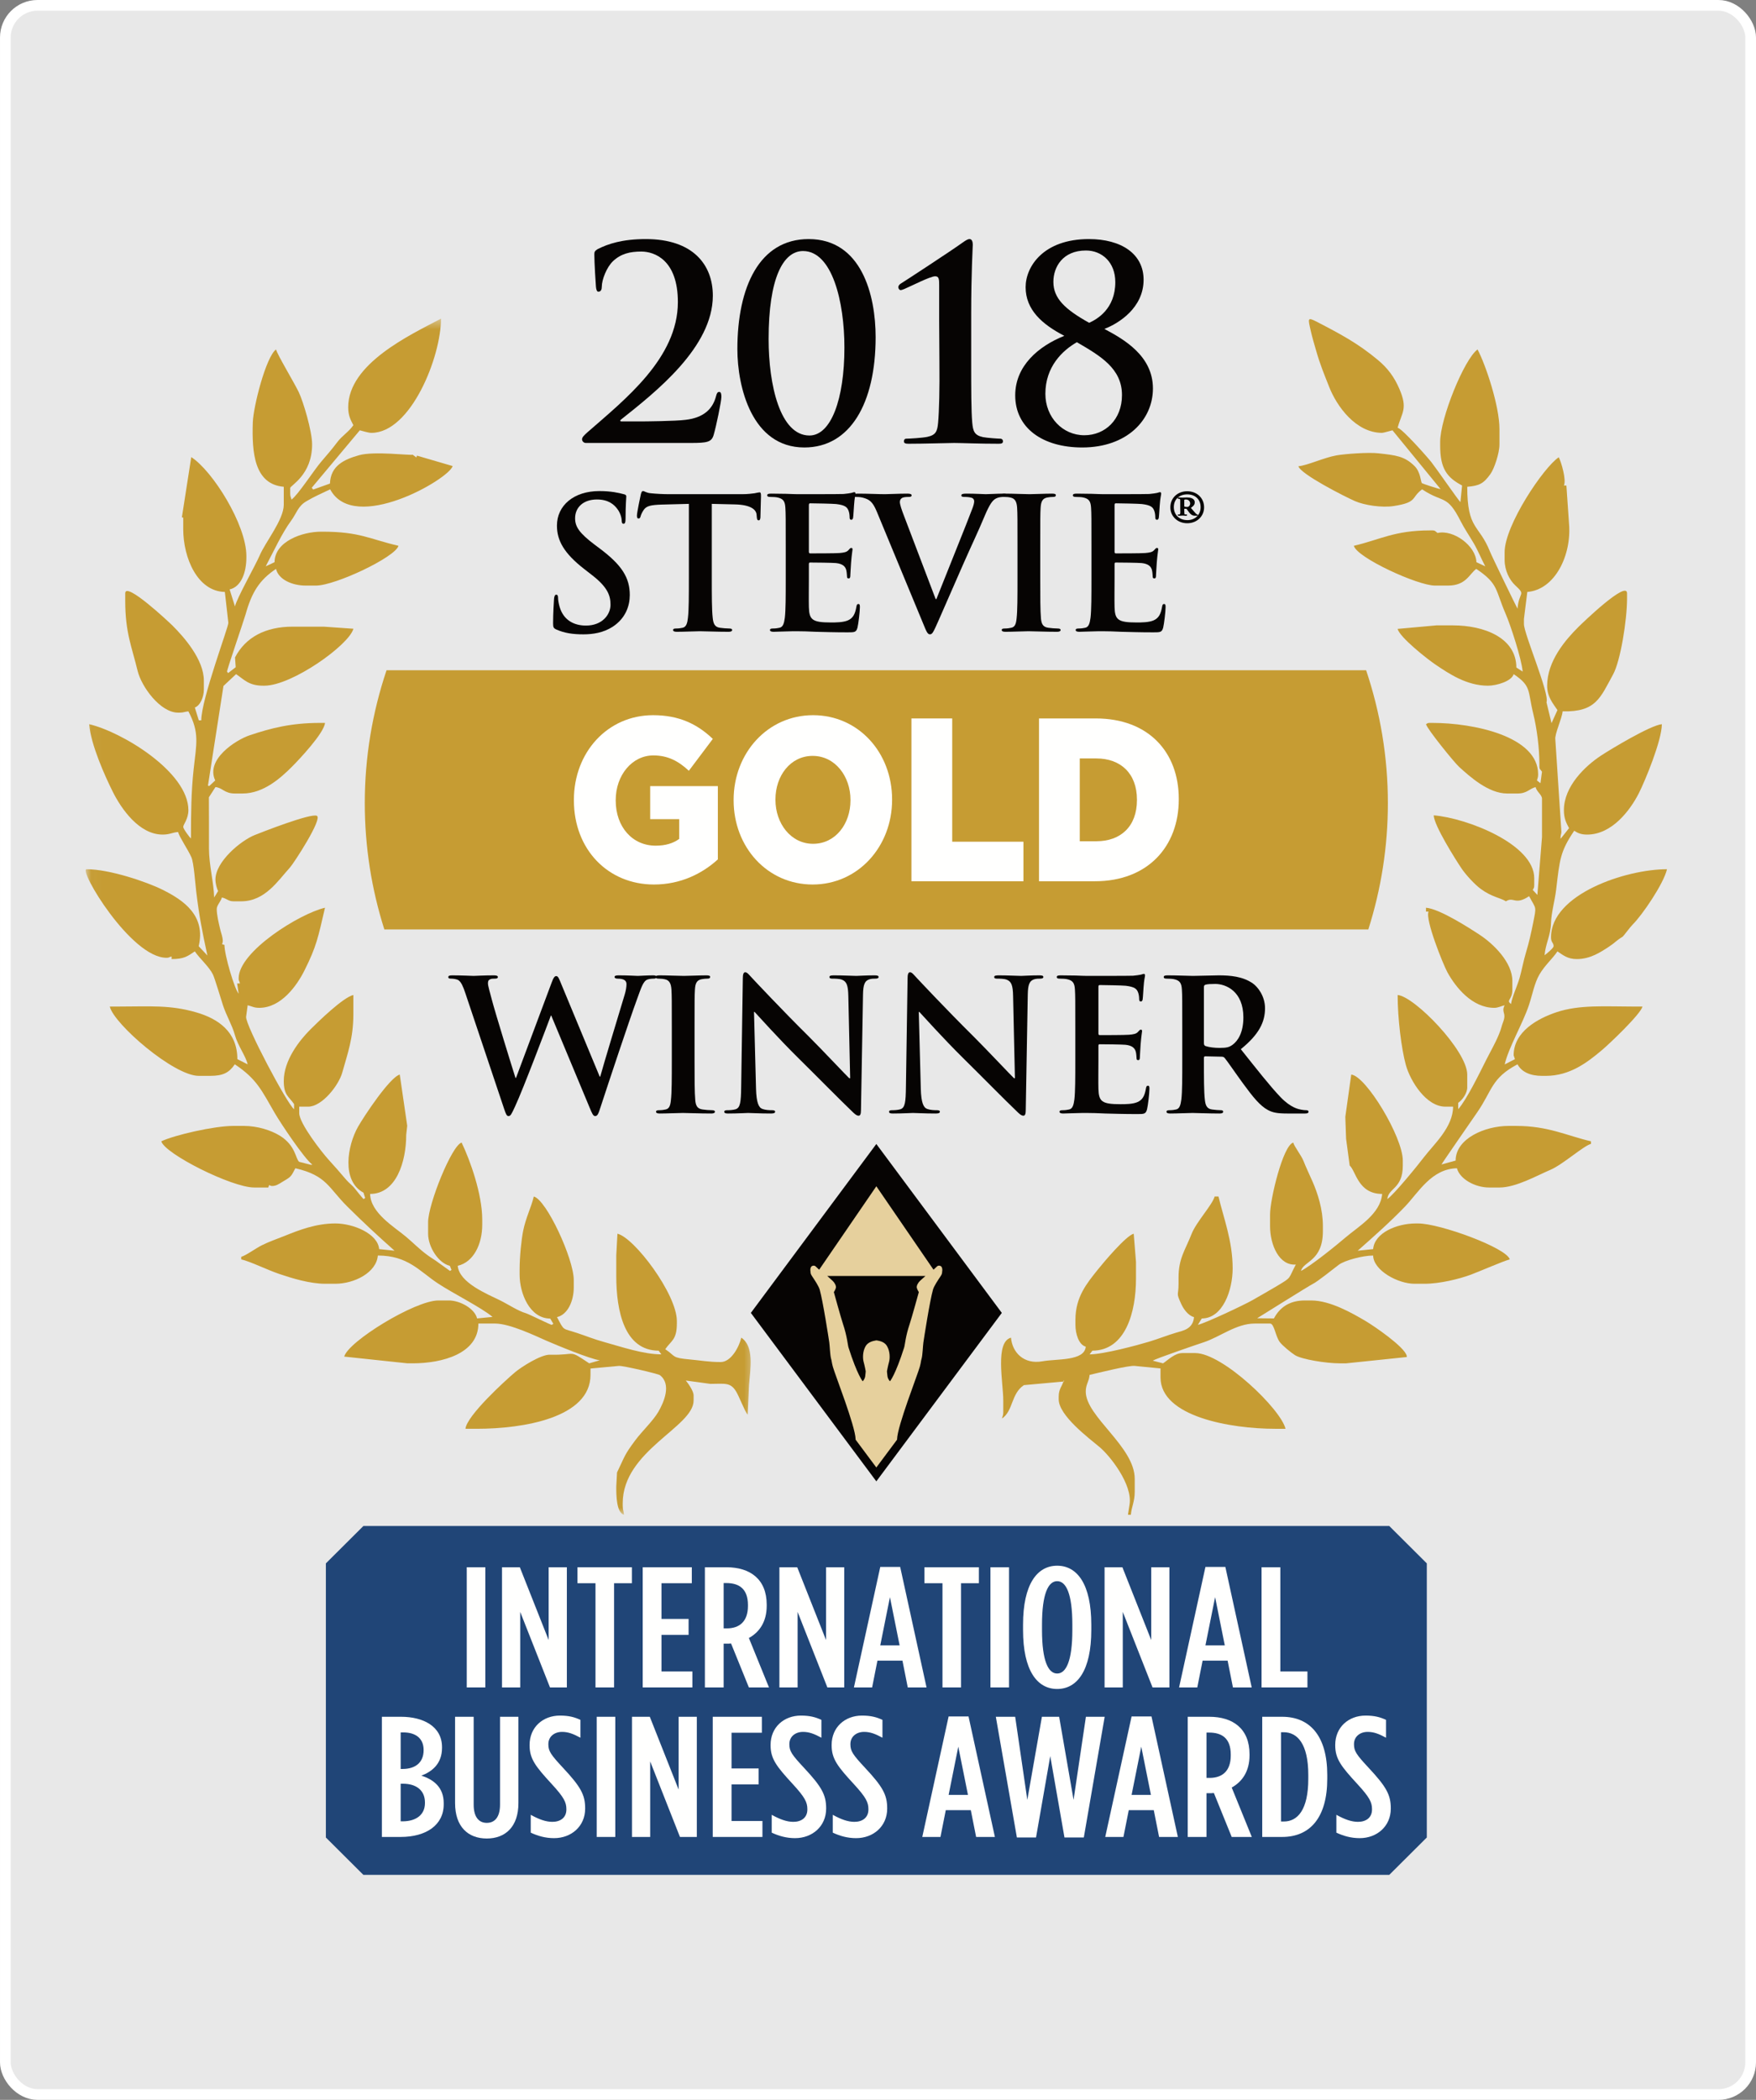 <?xml version="1.0" encoding="UTF-8"?>
<svg width="164px" height="196px" viewBox="0 0 164 196" version="1.1" xmlns="http://www.w3.org/2000/svg" xmlns:xlink="http://www.w3.org/1999/xlink">
    <rect x="0" y="0" width="164" height="196" fill="#808080" stroke="none"/>
    <!-- Generator: Sketch 51.2 (57519) - http://www.bohemiancoding.com/sketch -->
    <title>stevie_gold_2018</title>
    <desc>Created with Sketch.</desc>
    <defs>
        <polygon id="path-1" points="0.031 0.506 62.565 0.506 62.565 112.152 0.031 112.152"></polygon>
    </defs>
    <g id="Page-1" stroke="none" stroke-width="1" fill="none" fill-rule="evenodd">
        <g id="stevie_gold_2018" transform="translate(1, 1)">
            <rect id="Rectangle" stroke="#FFFFFF" fill-opacity="0.82" fill="#FFFFFF" x="-0.5" y="-0.5" width="163" height="195" rx="3"></rect>
            <g id="Group" transform="translate(7, 21)">
                <g id="Group-4" transform="translate(0, 7.236)">
                    <mask id="mask-2" fill="white">
                        <use xlink:href="#path-1"></use>
                    </mask>
                    <g id="Clip-2"></g>
                    <polyline id="Fill-1" fill="#1A1919" mask="url(#mask-2)" points="61.964 100.174 62.565 101.013 61.964 100.174"></polyline>
                    <path d="M61.954,100.053 C62.089,98.452 62.435,96.422 61.232,95.62 C61.028,96.493 60.278,97.897 59.306,97.897 C58.194,97.897 57.433,97.746 56.421,97.654 C54.681,97.497 55.152,97.379 54.131,96.699 C54.668,95.903 55.214,95.846 55.214,94.303 L55.214,94.063 C55.214,91.558 51.238,86.28 49.665,85.918 L49.556,87.954 L49.556,89.871 C49.556,93.191 50.338,96.821 53.511,96.835 L53.769,97.179 C52.095,97.179 50.04,96.477 48.425,96.029 C47.421,95.75 46.836,95.497 45.902,95.186 C44.481,94.712 44.733,95.047 44.02,93.703 C45.031,93.47 45.585,92.182 45.585,90.95 L45.585,90.232 C45.585,88.273 43.043,82.76 41.853,82.445 C41.614,83.465 41.11,84.405 40.86,85.649 C40.694,86.486 40.529,88.036 40.529,89.271 L40.529,89.752 C40.529,91.448 41.449,93.825 43.387,93.839 L43.679,94.325 L43.538,94.423 C43.492,94.469 41.407,93.426 41.131,93.345 C40.362,93.122 39.463,92.512 38.724,92.148 C37.496,91.543 34.884,90.495 34.75,88.913 C36.243,88.567 37.038,86.874 37.038,85.079 L37.038,84.6 C37.038,82.22 35.905,79.057 35.113,77.413 C34.2,77.655 31.983,83.159 31.983,84.841 L31.983,85.918 C31.983,87.164 32.952,88.662 34.012,88.916 L34.169,89.293 L34.029,89.393 C34.027,89.394 33.086,88.723 32.979,88.642 C32.593,88.344 32.299,88.197 31.909,87.907 C31.114,87.321 30.61,86.777 29.905,86.188 C28.81,85.274 26.606,83.975 26.566,82.205 C29.007,82.205 29.937,79.198 29.937,76.694 L30.032,75.843 L29.335,71.064 C28.409,71.311 26.011,74.928 25.44,75.932 C24.441,77.688 23.873,80.983 25.948,82.087 L26.105,82.584 L25.964,82.683 C25.942,82.706 25.283,81.892 25.194,81.773 C24.91,81.392 24.602,81.203 24.31,80.856 C23.725,80.161 23.286,79.667 22.682,79.002 C22.074,78.332 19.946,75.631 19.946,74.658 L19.946,74.058 L20.789,74.058 C22.066,74.058 23.628,72.087 23.967,70.873 C24.453,69.123 25.002,67.678 25.002,65.433 L25.002,63.636 C24.04,63.861 21.734,66.111 20.999,66.842 C19.977,67.859 18.502,69.719 18.502,71.663 C18.502,73.008 18.985,73.107 19.464,73.819 L19.464,74.298 C18.834,73.84 14.898,66.427 14.984,65.669 L15.131,64.595 C15.562,64.696 15.697,64.835 16.214,64.835 C18.249,64.835 19.72,62.772 20.428,61.36 C21.578,59.067 21.703,58.269 22.353,55.491 C19.99,56.039 14.288,59.578 14.288,62.08 C14.288,62.354 14.329,62.219 14.409,62.559 L14.147,62.563 L14.288,63.517 C13.904,63.076 12.964,59.929 12.964,58.967 C12.506,58.814 12.914,59.011 12.779,58.319 C12.707,57.949 12.642,57.839 12.554,57.458 C12.427,56.916 12.242,56.165 12.242,55.611 C12.242,55.262 12.619,54.921 12.723,54.534 C13.208,54.645 13.325,54.892 13.807,54.892 L14.529,54.892 C16.755,54.892 17.965,52.959 19.072,51.747 C19.443,51.34 22.148,47.185 21.594,46.912 C21.042,46.64 16.42,48.452 15.781,48.71 C14.467,49.24 12.122,51.198 12.122,52.856 C12.122,53.227 12.245,53.689 12.369,53.938 L12.001,54.534 C11.971,53.179 11.518,51.494 11.517,49.982 C11.516,48.326 11.52,46.79 11.51,45.181 L12.122,44.231 C12.779,44.284 12.953,44.83 13.928,44.83 L14.65,44.83 C16.623,44.83 18.225,43.367 19.254,42.343 C19.925,41.676 22.275,39.182 22.353,38.24 L21.872,38.24 C19.227,38.24 17.33,38.719 15.326,39.392 C13.98,39.845 11.178,41.674 12.101,43.61 L11.541,44.133 L11.422,44.095 L12.87,34.792 L14.048,33.688 C14.802,34.191 15.225,34.766 16.575,34.766 L16.696,34.766 C19.274,34.766 24.609,30.957 25.005,29.451 L22.233,29.256 L19.344,29.256 C16.8,29.256 14.934,30.238 13.95,32.128 L14.014,33.041 L13.305,33.589 L13.205,33.45 C13.153,33.397 14.786,28.645 14.937,28.106 C15.511,26.059 16.217,24.907 17.779,23.865 C18.015,24.872 19.309,25.422 20.548,25.422 L21.511,25.422 C23.31,25.422 28.932,22.763 29.215,21.708 C26.502,21.08 25.613,20.391 22.113,20.391 L21.992,20.391 C20.241,20.391 17.659,21.288 17.642,23.239 L16.816,23.626 C17.496,22.349 18.342,20.509 19.176,19.385 C19.698,18.682 19.819,18.024 20.595,17.563 C21.366,17.104 22.037,16.819 22.835,16.438 C25.062,20.629 33.948,15.481 34.274,14.266 L30.944,13.293 L30.885,13.461 L30.538,13.204 C30.34,13.296 26.945,12.851 25.528,13.255 C24.158,13.644 22.874,14.222 22.816,15.9 L21.25,16.459 L21.115,16.29 L25.603,10.929 C25.895,10.996 26.386,11.167 26.687,11.167 C30.361,11.167 33.187,4.093 33.187,0.506 C30.306,2.024 24.52,4.715 24.52,8.772 C24.52,9.54 24.737,9.952 25.002,10.449 C24.582,11.073 23.954,11.423 23.485,12.053 C23.059,12.625 22.491,13.289 22.021,13.832 C21.32,14.644 19.854,16.936 19.224,17.397 C19.161,17.128 19.103,17.121 19.103,16.798 L19.103,16.319 C19.103,16.079 21.149,15.112 21.149,12.246 C21.149,11.013 20.331,8.267 19.906,7.374 C19.478,6.477 17.921,3.909 17.779,3.382 C16.846,4.062 15.657,8.702 15.609,10.206 C15.521,12.978 15.734,15.969 18.502,16.199 L18.502,17.876 C18.502,19.271 16.789,21.354 16.26,22.594 C15.852,23.551 14.108,26.61 13.945,27.37 L13.446,25.782 C14.553,25.525 15.011,24.155 15.011,22.788 L15.011,22.667 C15.011,19.738 11.859,14.712 9.862,13.43 L8.986,19.055 L9.113,19.075 L9.113,20.152 C9.113,22.833 10.439,25.966 13,26.016 L13.326,28.897 C13.37,29.214 10.797,36.032 10.797,38 L10.566,37.998 L10.196,36.804 C10.707,36.618 11.039,35.812 11.039,35.126 L11.039,34.288 C11.039,32.322 9.174,30.216 8.12,29.166 C7.76,28.808 3.696,24.999 3.696,26.142 L3.696,26.861 C3.696,29.808 4.308,31.128 4.852,33.378 C5.212,34.867 6.973,37.282 8.631,37.282 L8.752,37.282 C9.167,37.282 9.218,37.195 9.594,37.162 C10.657,39.161 10.342,40.198 10.085,42.562 C9.858,44.647 9.834,46.723 9.834,49.023 C9.69,48.916 9.113,48.126 9.113,47.945 C9.113,47.725 9.594,47.205 9.594,46.386 C9.594,42.811 3.367,39.065 0.325,38.36 C0.486,40.277 1.789,43.178 2.534,44.669 C3.325,46.251 4.988,48.663 7.187,48.663 C7.877,48.663 8.048,48.473 8.631,48.424 C8.763,48.916 9.55,50.051 9.874,50.778 C10.103,51.294 10.234,53.21 10.32,53.93 C10.585,56.173 10.886,57.726 11.371,59.951 L10.557,59.085 C11.228,56.222 9.166,54.802 7.186,53.815 C5.696,53.071 2.228,51.897 0.085,51.897 C-0.709,51.897 4.216,60.163 7.549,60.163 C7.823,60.163 7.688,60.122 8.029,60.043 L8.029,60.283 C9.206,60.283 9.514,60.018 10.196,59.565 C10.645,60.231 11.523,60.986 11.884,61.717 C12.057,62.067 12.67,64.13 12.829,64.611 C13.144,65.563 13.685,66.465 13.93,67.348 C14.222,68.405 14.943,69.301 15.129,70.11 L14.168,69.625 C14.168,67.062 12.36,65.853 10.363,65.268 C7.881,64.542 6.023,64.715 3.094,64.715 L2.252,64.715 C2.633,66.345 8.233,71.184 10.557,71.184 L11.64,71.184 C12.846,71.184 13.407,70.879 13.928,70.105 C15.996,71.484 16.425,72.53 17.661,74.656 C18.214,75.611 20.42,78.916 21.17,79.47 L21.049,79.491 L19.946,79.21 C19.6,78.959 19.635,77.712 18.167,76.788 C17.352,76.277 16.068,75.856 14.77,75.856 L13.807,75.856 C11.986,75.856 8.281,76.715 7.066,77.293 C7.378,78.456 13.654,81.605 15.733,81.605 L17.057,81.605 C17.224,81.103 17.007,81.605 17.707,81.423 C17.968,81.355 18.282,81.13 18.498,81.003 C19.225,80.578 19.192,80.547 19.585,79.808 C22.52,80.488 22.675,81.631 24.429,83.373 C25.93,84.862 27.27,86.106 28.849,87.505 L27.409,87.356 C27.288,85.915 25,84.96 23.316,84.96 C21.513,84.96 19.932,85.577 18.585,86.121 C17.761,86.454 17.2,86.626 16.455,86.997 C15.909,87.267 14.96,87.96 14.529,88.074 L14.529,88.314 C15.399,88.515 16.935,89.286 18.093,89.678 C19.227,90.063 20.938,90.59 22.353,90.59 L23.316,90.59 C25.089,90.59 27.155,89.551 27.288,87.954 C30.092,87.954 31.178,89.417 32.874,90.541 C34.243,91.451 36.982,92.822 38.001,93.684 L36.557,93.825 C36.346,92.925 34.988,92.148 33.909,92.148 L32.946,92.148 C30.75,92.148 24.511,95.983 24.147,97.389 L30.057,98.017 L30.538,98.017 C33.306,98.017 36.678,97.112 36.678,94.303 L38.242,94.303 C39.633,94.303 42.094,95.495 43.012,95.897 C43.85,96.263 47.163,97.639 48.016,97.732 L47.029,98.017 C44.995,96.662 45.934,97.278 43.355,97.212 C42.513,97.19 40.695,98.356 40.134,98.824 C39.173,99.626 35.573,102.929 35.473,104.126 L36.557,104.126 C40.873,104.126 47.149,103.09 47.149,99.096 L47.15,98.502 L49.798,98.257 C50.154,98.217 53.465,98.995 53.627,99.118 C54.74,99.968 54.002,101.647 53.491,102.531 C53,103.38 51.984,104.329 51.342,105.185 C50.285,106.597 50.377,106.657 49.627,108.203 L49.556,109.518 L49.556,109.637 C49.556,110.35 49.578,111.966 50.279,112.152 C50.248,111.778 50.158,111.726 50.158,111.314 L50.158,111.074 C50.158,106.16 56.779,103.966 56.779,101.491 L56.779,101.013 C56.779,100.589 56.256,99.87 56.049,99.621 L58.344,99.934 C59.68,99.934 60.217,99.76 60.752,100.651 C61.049,101.143 61.546,102.479 61.827,102.808 L61.954,100.053" id="Fill-3" fill="#C69C33" mask="url(#mask-2)"></path>
                </g>
                <path d="M125.683,21.138 C125.274,20.622 122.992,18.048 122.532,17.925 C122.918,16.481 123.508,16.182 122.691,14.292 C122.198,13.151 121.58,12.347 120.695,11.607 C118.866,10.078 117.222,9.193 115.003,8.046 C114.089,7.573 114.149,7.702 114.415,8.872 C114.565,9.537 114.721,10.035 114.901,10.666 C115.295,12.06 115.668,12.919 116.134,14.108 C116.846,15.925 118.629,18.403 121.085,18.403 C121.205,18.403 121.869,18.206 122.05,18.165 L126.537,23.646 C126.4,23.666 124.829,23.134 124.796,23.098 C124.686,22.98 124.682,22.068 124.112,21.504 C123.176,20.573 122.371,20.496 120.736,20.311 C119.787,20.203 117.624,20.366 116.827,20.504 C115.649,20.711 114.087,21.451 113.264,21.519 C113.46,22.254 117.574,24.345 118.541,24.771 C119.426,25.159 121.054,25.406 122.171,25.233 C124.437,24.881 123.747,24.455 124.818,23.675 C126.831,25.017 127.122,24.089 128.428,26.671 C128.764,27.334 129.243,28.032 129.634,28.704 C130.066,29.443 130.319,30.115 130.716,30.862 L129.889,30.474 C129.838,28.933 127.729,27.408 126.262,27.748 C126.047,27.603 126.051,27.508 125.782,27.508 L125.541,27.508 C122.218,27.508 120.864,28.383 118.439,28.945 C118.738,30.057 124.405,32.659 126.022,32.659 L127.226,32.659 C128.926,32.659 129.219,31.581 129.874,31.101 C131.971,32.5 131.637,33.043 132.625,35.313 C133.066,36.323 134.107,39.495 134.207,40.686 L133.619,40.306 C133.605,37.5 130.567,36.373 127.708,36.373 L126.143,36.373 L122.528,36.701 C122.736,37.5 125.302,39.518 126.072,40.037 C127.31,40.871 128.977,42.003 130.958,42.003 C131.809,42.003 133.194,41.565 133.365,40.924 C135.051,42.049 134.665,42.458 135.196,44.613 C135.548,46.04 135.771,47.882 135.771,49.31 L135.771,49.551 C135.771,49.819 135.869,49.813 136.013,50.029 L135.869,51.106 L135.545,50.85 C135.594,50.599 135.653,50.592 135.653,50.269 C135.653,46.721 129.619,45.476 125.782,45.476 L125.541,45.476 C125.309,45.476 125.326,45.515 125.179,45.597 C125.306,46.071 127.816,49.168 128.275,49.584 C129.272,50.486 131.011,52.066 132.763,52.066 L133.727,52.066 C134.623,52.066 134.819,51.624 135.411,51.467 C135.531,51.918 136.013,52.192 136.013,52.545 L136.013,56.138 L135.582,61.534 L135.15,61.065 C135.261,60.861 135.289,60.878 135.289,60.57 L135.289,59.972 C135.289,56.795 129.009,54.36 125.901,54.103 C125.923,55.044 127.969,58.277 128.5,59.063 C128.904,59.663 129.725,60.556 130.305,60.98 C131.341,61.739 132.158,61.807 132.643,62.128 C133.386,61.659 133.482,62.536 134.809,61.649 C135.481,62.913 135.51,62.515 135.18,64.175 C135.014,65 134.793,66.008 134.552,66.786 C134.292,67.633 134.117,68.595 133.925,69.265 C133.727,69.966 133.165,71.211 133.124,71.713 C132.616,71.341 133.245,71.347 133.245,70.395 L133.245,69.556 C133.245,67.829 131.5,66.119 130.213,65.267 C129.225,64.616 126.461,62.834 125.179,62.727 L125.179,63.087 L125.42,63.087 C125.075,63.803 126.784,68.03 127.183,68.759 C127.955,70.158 129.487,72.072 131.56,72.072 C131.91,72.072 132.184,71.911 132.522,71.832 C132.184,72.531 132.721,72.499 132.389,73.378 C132.193,73.89 132.241,73.937 131.994,74.539 C131.625,75.433 131.222,76.097 130.797,76.943 C130.161,78.204 128.99,80.617 128.188,81.534 L128.188,80.935 C128.547,80.697 129.032,80.061 129.032,79.5 L129.032,78.301 C129.032,76.072 124.106,71.004 122.532,70.873 C122.532,73.042 122.882,75.915 123.301,77.415 C123.721,78.92 125.2,81.295 126.986,81.295 L127.708,81.295 C127.708,83.217 125.911,84.804 124.987,86.014 C124.405,86.78 122.177,89.514 121.569,89.92 C121.656,88.883 123.013,88.969 123.013,86.805 L123.013,86.327 C123.013,84.116 119.558,78.412 118.198,78.301 L117.645,82.245 L117.717,84.29 L118.052,86.79 C118.636,87.302 118.831,89.441 121.085,89.441 C120.932,91.302 118.857,92.485 117.689,93.485 C116.757,94.281 114.503,96.103 113.505,96.63 C113.718,95.707 115.55,95.74 115.55,92.914 L115.55,92.437 C115.55,90.869 115.062,89.374 114.571,88.258 C114.302,87.649 113.987,86.99 113.729,86.342 C113.541,85.863 112.878,85.013 112.781,84.65 C111.824,84.904 110.615,89.941 110.615,91.359 L110.615,92.437 C110.615,94.233 111.485,96.158 113.023,96.031 C112.282,97.42 112.694,97.174 111.288,98.018 C110.435,98.529 109.774,98.894 108.928,99.38 C108.198,99.796 104.622,101.487 103.875,101.66 L104.239,101.065 C106.202,101.062 107.123,98.43 107.123,96.389 C107.123,93.827 106.269,91.68 105.8,89.682 L105.439,89.682 C105.23,90.458 103.722,92.062 103.288,93.171 C102.698,94.681 102.07,95.449 102.07,97.228 L102.07,97.826 C102.07,99.005 101.806,98.592 102.327,99.726 C102.537,100.183 102.962,100.794 103.513,100.94 C103.419,102.066 102.469,102.205 101.848,102.39 C101.004,102.64 100.213,102.961 99.316,103.233 C98.226,103.563 95.047,104.416 93.762,104.416 L94.022,104.071 C97.117,104.057 98.095,100.484 98.095,97.348 L98.095,95.791 L97.883,93.153 C97.159,93.34 95.041,95.862 94.508,96.531 C93.531,97.76 92.439,99.038 92.439,101.18 L92.439,101.66 C92.439,102.494 92.749,103.523 93.403,103.695 C93.289,105.059 90.717,104.816 89.358,105.062 C87.605,105.378 86.536,104.221 86.421,102.857 C84.909,103.259 85.699,107.052 85.699,108.728 L85.699,109.806 C85.699,110.129 85.641,110.136 85.578,110.406 C86.635,109.7 86.416,108.094 87.624,107.289 L91.371,106.947 L91.355,106.812 C91.215,107.413 90.875,107.598 90.875,108.367 L90.875,108.607 C90.875,110.125 93.685,112.227 94.696,113.071 C95.667,113.882 97.794,116.566 97.494,118.432 L97.344,119.384 L97.615,119.389 C97.679,118.63 97.977,118.176 97.977,117.232 L97.977,116.035 C97.977,113.016 93.403,110.237 93.403,107.889 C93.403,107.204 93.708,106.975 93.762,106.332 C94.443,106.174 97.418,105.428 97.977,105.493 L100.385,105.73 L100.385,106.572 C100.385,110.237 106.956,111.363 111.097,111.363 L112.06,111.363 C111.629,109.527 106.173,104.295 103.633,104.295 L102.43,104.295 C101.712,104.295 101.074,104.954 100.624,105.254 L99.664,105.006 C99.971,104.8 103.719,103.519 104.426,103.286 C105.935,102.789 107.463,101.54 109.172,101.54 L110.615,101.54 C111.015,101.54 111.105,102.702 111.526,103.269 C111.773,103.603 112.583,104.259 112.946,104.49 C113.553,104.875 115.822,105.254 117.115,105.254 L117.717,105.254 L123.389,104.664 L123.375,104.534 C123.151,103.703 120.362,101.789 119.527,101.297 C118.351,100.607 116.255,99.385 114.467,99.385 L113.865,99.385 C112.378,99.385 111.498,100.079 110.976,101.062 L109.41,101.045 C109.429,101.036 114.361,97.95 114.604,97.842 C114.975,97.683 116.576,96.402 117.025,96.061 C117.577,95.641 119.279,95.191 120.243,95.191 C120.275,96.591 122.568,97.826 124.097,97.826 L125.059,97.826 C126.478,97.826 128.313,97.371 129.377,96.974 C130.202,96.666 132.367,95.72 133.003,95.551 C132.714,94.473 126.466,92.197 124.458,92.197 L124.217,92.197 C122.484,92.197 120.374,93.054 120.243,94.592 L118.802,94.741 C120.305,93.411 121.834,92.062 123.227,90.612 C124.475,89.309 125.686,87.099 128.068,87.045 C128.34,88.058 129.764,88.842 131.078,88.842 L132.041,88.842 C133.587,88.842 135.546,87.721 136.773,87.203 C137.944,86.712 139.881,84.957 140.588,84.769 L140.588,84.529 C138.331,84.007 136.607,83.093 133.605,83.093 L132.884,83.093 C130.715,83.093 127.948,84.259 127.948,86.327 L126.625,86.693 C126.641,86.623 129.741,82.147 129.947,81.848 C131.378,79.787 131.261,78.641 133.727,77.342 C134.11,78.063 134.929,78.421 136.013,78.421 L136.373,78.421 C138.623,78.421 140.251,77.166 141.64,75.993 C142.344,75.397 145.206,72.679 145.4,71.952 L144.558,71.952 C141.917,71.952 139.523,71.763 137.383,72.475 C135.606,73.068 133.365,74.293 133.365,76.504 C133.365,76.536 133.448,76.723 133.486,76.862 L132.529,77.353 C132.888,75.779 134.221,73.537 134.793,71.817 C135.118,70.846 135.304,69.762 135.775,68.958 C136.289,68.077 136.971,67.523 137.456,66.801 C137.969,67.141 138.393,67.52 139.262,67.52 C140.533,67.52 141.498,66.869 142.295,66.345 C142.864,65.972 142.905,65.82 143.545,65.432 C143.617,65.389 144.224,64.557 144.467,64.313 C145.381,63.41 147.37,60.494 147.688,59.133 C143.809,59.133 136.855,61.48 136.855,65.483 C136.855,66.002 137.096,65.966 137.096,66.321 C137.096,66.492 136.406,67.059 136.254,67.16 C136.344,66.073 136.823,65.322 136.855,64.165 C136.884,63.165 137.213,62.063 137.333,61.048 C137.672,58.213 137.702,57.501 139.022,55.54 C139.353,55.76 139.668,55.9 140.226,55.9 C142.541,55.9 144.233,53.646 145.044,52.068 C145.618,50.945 147.207,47.118 147.207,45.597 C146.166,45.683 142.411,47.942 141.5,48.544 C140.069,49.492 138.059,51.373 138.059,53.623 C138.059,54.393 138.276,54.803 138.54,55.3 L137.747,56.297 C137.737,55.8 137.847,55.913 137.818,55.54 L137.259,47.031 C137.177,46.532 137.883,45.066 137.939,44.398 C141.059,44.469 141.452,43.139 142.655,40.947 C143.343,39.692 143.957,35.884 143.957,33.857 L143.957,33.378 C143.957,32.118 139.74,36.197 139.413,36.522 C138.21,37.719 136.495,39.701 136.495,42.003 C136.495,43.049 137.038,43.656 137.456,44.28 L136.903,45.498 L136.433,43.549 C136.742,42.771 134.327,37.166 134.327,36.253 L134.327,35.774 L134.641,33.252 C137.235,33.047 138.781,29.807 138.54,26.909 L138.292,23.318 L138.059,23.316 C138.306,22.804 137.814,21.124 137.579,20.68 C136.156,21.628 132.522,27.031 132.522,29.545 L132.522,30.264 C132.522,31.247 132.984,32.146 133.512,32.633 C134.552,33.596 133.863,33.184 133.727,34.815 C133.682,34.766 131.353,29.979 131.15,29.473 C130.136,26.93 129.032,27.466 129.032,23.436 C130.148,23.343 130.554,23.146 131.201,22.24 C131.545,21.761 132.041,20.316 132.041,19.482 L132.041,18.045 C132.041,15.901 130.759,12.055 129.994,10.617 C128.74,11.531 126.503,17.058 126.503,19.242 L126.503,19.602 C126.503,21.73 127.127,22.566 128.55,23.316 L128.395,24.87 C128.219,24.719 126.112,21.679 125.683,21.138" id="Fill-5" fill="#C69C33"></path>
                <path d="M43.98,36.767 C43.706,36.647 43.655,36.562 43.655,36.187 C43.655,35.248 43.723,34.225 43.74,33.952 C43.758,33.696 43.809,33.508 43.946,33.508 C44.1,33.508 44.118,33.662 44.118,33.798 C44.118,34.02 44.186,34.378 44.272,34.668 C44.649,35.93 45.66,36.391 46.722,36.391 C48.265,36.391 49.019,35.35 49.019,34.446 C49.019,33.611 48.762,32.826 47.339,31.717 L46.551,31.103 C44.666,29.637 44.015,28.442 44.015,27.06 C44.015,25.184 45.591,23.836 47.973,23.836 C49.087,23.836 49.807,24.007 50.252,24.127 C50.407,24.161 50.492,24.212 50.492,24.332 C50.492,24.553 50.424,25.048 50.424,26.378 C50.424,26.753 50.372,26.89 50.235,26.89 C50.115,26.89 50.064,26.787 50.064,26.583 C50.064,26.43 49.978,25.901 49.618,25.457 C49.361,25.133 48.864,24.621 47.751,24.621 C46.482,24.621 45.711,25.355 45.711,26.378 C45.711,27.163 46.105,27.76 47.528,28.834 L48.008,29.193 C50.081,30.745 50.818,31.922 50.818,33.542 C50.818,34.531 50.441,35.709 49.207,36.51 C48.35,37.056 47.391,37.21 46.482,37.21 C45.488,37.21 44.717,37.091 43.98,36.767" id="Fill-6" fill="#060403"></path>
                <path d="M56.336,25.031 L53.783,25.099 C52.789,25.133 52.377,25.218 52.12,25.593 C51.949,25.849 51.863,26.054 51.829,26.191 C51.795,26.327 51.743,26.396 51.64,26.396 C51.521,26.396 51.486,26.31 51.486,26.122 C51.486,25.849 51.811,24.298 51.846,24.161 C51.898,23.939 51.949,23.836 52.052,23.836 C52.189,23.836 52.36,24.007 52.789,24.041 C53.286,24.093 53.937,24.127 54.502,24.127 L61.289,24.127 C61.837,24.127 62.214,24.075 62.471,24.041 C62.728,23.99 62.865,23.956 62.934,23.956 C63.054,23.956 63.071,24.059 63.071,24.314 C63.071,24.673 63.019,25.849 63.019,26.293 C63.002,26.464 62.968,26.566 62.865,26.566 C62.728,26.566 62.694,26.481 62.677,26.225 L62.66,26.037 C62.625,25.593 62.163,25.116 60.637,25.082 L58.478,25.031 L58.478,32.024 C58.478,33.593 58.478,34.941 58.564,35.674 C58.615,36.152 58.718,36.528 59.232,36.595 C59.472,36.63 59.849,36.664 60.106,36.664 C60.295,36.664 60.38,36.715 60.38,36.801 C60.38,36.92 60.243,36.971 60.055,36.971 C58.924,36.971 57.844,36.92 57.364,36.92 C56.97,36.92 55.891,36.971 55.205,36.971 C54.982,36.971 54.862,36.92 54.862,36.801 C54.862,36.715 54.931,36.664 55.136,36.664 C55.394,36.664 55.599,36.63 55.753,36.595 C56.096,36.528 56.199,36.152 56.25,35.658 C56.336,34.941 56.336,33.593 56.336,32.024 L56.336,25.031" id="Fill-7" fill="#060403"></path>
                <path d="M65.384,29.022 C65.384,26.43 65.384,25.952 65.35,25.406 C65.316,24.826 65.179,24.553 64.613,24.433 C64.476,24.399 64.185,24.383 63.945,24.383 C63.756,24.383 63.654,24.349 63.654,24.229 C63.654,24.109 63.773,24.075 64.031,24.075 C64.493,24.075 64.99,24.093 65.419,24.093 C65.864,24.109 66.258,24.127 66.498,24.127 C67.047,24.127 70.457,24.127 70.782,24.109 C71.108,24.075 71.382,24.041 71.519,24.007 C71.605,23.99 71.708,23.939 71.794,23.939 C71.879,23.939 71.896,24.007 71.896,24.093 C71.896,24.212 71.811,24.417 71.759,25.202 C71.742,25.372 71.708,26.122 71.674,26.327 C71.656,26.412 71.622,26.515 71.502,26.515 C71.382,26.515 71.348,26.43 71.348,26.276 C71.348,26.156 71.331,25.867 71.245,25.662 C71.125,25.355 70.954,25.15 70.097,25.048 C69.806,25.013 68.006,24.979 67.664,24.979 C67.578,24.979 67.544,25.031 67.544,25.15 L67.544,29.466 C67.544,29.585 67.561,29.653 67.664,29.653 C68.041,29.653 70.011,29.653 70.405,29.619 C70.817,29.585 71.074,29.534 71.228,29.363 C71.348,29.227 71.416,29.142 71.502,29.142 C71.571,29.142 71.622,29.176 71.622,29.278 C71.622,29.38 71.554,29.653 71.485,30.523 C71.468,30.865 71.416,31.546 71.416,31.666 C71.416,31.803 71.416,31.99 71.262,31.99 C71.142,31.99 71.108,31.922 71.108,31.836 C71.091,31.666 71.091,31.445 71.039,31.223 C70.954,30.881 70.714,30.626 70.08,30.557 C69.754,30.523 68.058,30.506 67.646,30.506 C67.561,30.506 67.544,30.575 67.544,30.677 L67.544,32.024 C67.544,32.604 67.526,34.173 67.544,34.668 C67.578,35.845 67.852,36.101 69.6,36.101 C70.046,36.101 70.765,36.101 71.211,35.897 C71.656,35.692 71.862,35.334 71.982,34.634 C72.016,34.446 72.051,34.378 72.171,34.378 C72.308,34.378 72.308,34.515 72.308,34.685 C72.308,35.078 72.171,36.238 72.085,36.578 C71.965,37.022 71.811,37.022 71.159,37.022 C69.874,37.022 68.932,36.988 68.195,36.971 C67.458,36.937 66.927,36.92 66.413,36.92 C66.224,36.92 65.847,36.92 65.436,36.937 C65.042,36.937 64.596,36.971 64.253,36.971 C64.031,36.971 63.911,36.92 63.911,36.801 C63.911,36.715 63.979,36.664 64.185,36.664 C64.442,36.664 64.647,36.63 64.802,36.595 C65.144,36.528 65.23,36.152 65.299,35.658 C65.384,34.941 65.384,33.593 65.384,32.024 L65.384,29.022" id="Fill-8" fill="#060403"></path>
                <path d="M73.884,25.747 C73.49,24.809 73.199,24.621 72.582,24.451 C72.324,24.383 72.051,24.383 71.913,24.383 C71.759,24.383 71.707,24.332 71.707,24.229 C71.707,24.093 71.896,24.075 72.153,24.075 C73.061,24.075 74.038,24.127 74.638,24.127 C75.067,24.127 75.889,24.075 76.746,24.075 C76.952,24.075 77.14,24.109 77.14,24.229 C77.14,24.349 77.037,24.383 76.883,24.383 C76.608,24.383 76.351,24.399 76.215,24.502 C76.094,24.588 76.043,24.706 76.043,24.86 C76.043,25.082 76.197,25.559 76.437,26.173 L79.385,33.917 L79.453,33.917 C80.19,32.041 82.418,26.549 82.829,25.423 C82.915,25.202 82.984,24.945 82.984,24.792 C82.984,24.655 82.915,24.519 82.761,24.468 C82.555,24.399 82.298,24.383 82.076,24.383 C81.921,24.383 81.784,24.365 81.784,24.246 C81.784,24.109 81.938,24.075 82.264,24.075 C83.12,24.075 83.84,24.127 84.063,24.127 C84.354,24.127 85.16,24.075 85.674,24.075 C85.897,24.075 86.034,24.109 86.034,24.229 C86.034,24.349 85.931,24.383 85.76,24.383 C85.588,24.383 85.228,24.383 84.92,24.588 C84.698,24.741 84.44,25.031 83.978,26.122 C83.309,27.726 82.846,28.647 81.921,30.745 C80.825,33.235 80.019,35.094 79.642,35.948 C79.197,36.937 79.094,37.21 78.854,37.21 C78.631,37.21 78.528,36.971 78.203,36.169 L73.884,25.747" id="Fill-9" fill="#060403"></path>
                <path d="M87.028,29.022 C87.028,26.43 87.028,25.952 86.994,25.406 C86.96,24.826 86.788,24.536 86.411,24.451 C86.223,24.399 85.999,24.383 85.794,24.383 C85.623,24.383 85.52,24.349 85.52,24.212 C85.52,24.109 85.657,24.075 85.931,24.075 C86.583,24.075 87.662,24.127 88.159,24.127 C88.588,24.127 89.599,24.075 90.25,24.075 C90.473,24.075 90.609,24.109 90.609,24.212 C90.609,24.349 90.507,24.383 90.336,24.383 C90.164,24.383 90.027,24.399 89.821,24.433 C89.359,24.519 89.222,24.809 89.187,25.406 C89.153,25.952 89.153,26.43 89.153,29.022 L89.153,32.024 C89.153,33.679 89.153,35.026 89.222,35.76 C89.273,36.22 89.393,36.528 89.907,36.595 C90.147,36.63 90.524,36.664 90.781,36.664 C90.97,36.664 91.055,36.715 91.055,36.801 C91.055,36.92 90.918,36.971 90.73,36.971 C89.599,36.971 88.519,36.92 88.056,36.92 C87.662,36.92 86.583,36.971 85.897,36.971 C85.674,36.971 85.554,36.92 85.554,36.801 C85.554,36.715 85.623,36.664 85.828,36.664 C86.085,36.664 86.291,36.63 86.446,36.595 C86.788,36.528 86.891,36.238 86.942,35.743 C87.028,35.026 87.028,33.679 87.028,32.024 L87.028,29.022" id="Fill-10" fill="#060403"></path>
                <path d="M93.934,29.022 C93.934,26.43 93.934,25.952 93.9,25.406 C93.866,24.826 93.728,24.553 93.163,24.433 C93.026,24.399 92.734,24.383 92.494,24.383 C92.306,24.383 92.203,24.349 92.203,24.229 C92.203,24.109 92.323,24.075 92.58,24.075 C93.043,24.075 93.54,24.093 93.968,24.093 C94.414,24.109 94.808,24.127 95.048,24.127 C95.597,24.127 99.006,24.127 99.332,24.109 C99.657,24.075 99.932,24.041 100.069,24.007 C100.154,23.99 100.257,23.939 100.343,23.939 C100.429,23.939 100.446,24.007 100.446,24.093 C100.446,24.212 100.361,24.417 100.309,25.202 C100.292,25.372 100.257,26.122 100.224,26.327 C100.206,26.412 100.172,26.515 100.052,26.515 C99.932,26.515 99.897,26.43 99.897,26.276 C99.897,26.156 99.881,25.867 99.795,25.662 C99.675,25.355 99.503,25.15 98.647,25.048 C98.355,25.013 96.556,24.979 96.213,24.979 C96.127,24.979 96.094,25.031 96.094,25.15 L96.094,29.466 C96.094,29.585 96.11,29.653 96.213,29.653 C96.591,29.653 98.561,29.653 98.955,29.619 C99.367,29.585 99.624,29.534 99.778,29.363 C99.897,29.227 99.966,29.142 100.052,29.142 C100.121,29.142 100.172,29.176 100.172,29.278 C100.172,29.38 100.104,29.653 100.035,30.523 C100.018,30.865 99.966,31.546 99.966,31.666 C99.966,31.803 99.966,31.99 99.812,31.99 C99.692,31.99 99.657,31.922 99.657,31.836 C99.641,31.666 99.641,31.445 99.589,31.223 C99.503,30.881 99.263,30.626 98.63,30.557 C98.304,30.523 96.607,30.506 96.196,30.506 C96.11,30.506 96.094,30.575 96.094,30.677 L96.094,32.024 C96.094,32.604 96.076,34.173 96.094,34.668 C96.127,35.845 96.402,36.101 98.15,36.101 C98.595,36.101 99.315,36.101 99.76,35.897 C100.206,35.692 100.412,35.334 100.532,34.634 C100.566,34.446 100.601,34.378 100.72,34.378 C100.858,34.378 100.858,34.515 100.858,34.685 C100.858,35.078 100.72,36.238 100.635,36.578 C100.515,37.022 100.361,37.022 99.709,37.022 C98.424,37.022 97.482,36.988 96.745,36.971 C96.008,36.937 95.476,36.92 94.962,36.92 C94.774,36.92 94.396,36.92 93.985,36.937 C93.592,36.937 93.145,36.971 92.803,36.971 C92.58,36.971 92.461,36.92 92.461,36.801 C92.461,36.715 92.529,36.664 92.734,36.664 C92.991,36.664 93.197,36.63 93.352,36.595 C93.694,36.528 93.78,36.152 93.849,35.658 C93.934,34.941 93.934,33.593 93.934,32.024 L93.934,29.022" id="Fill-11" fill="#060403"></path>
                <path d="M102.605,25.269 C102.656,25.303 102.776,25.32 102.845,25.32 C102.896,25.32 102.948,25.32 102.999,25.287 C103.085,25.236 103.153,25.133 103.153,24.997 C103.153,24.792 102.999,24.621 102.759,24.621 C102.742,24.621 102.639,24.621 102.605,24.655 L102.605,25.269 Z M102.227,25.099 L102.227,24.673 C102.227,24.57 102.159,24.553 102.022,24.553 C102.005,24.553 101.988,24.536 101.988,24.502 C101.988,24.451 102.022,24.433 102.074,24.433 L102.142,24.434 C102.177,24.434 102.313,24.451 102.434,24.451 C102.588,24.451 102.656,24.434 102.828,24.433 C103.119,24.433 103.582,24.485 103.582,24.894 C103.582,25.065 103.513,25.202 103.222,25.406 L103.53,25.764 C103.753,26.02 103.787,26.02 103.822,26.02 C103.856,26.02 103.873,26.037 103.873,26.072 C103.873,26.122 103.856,26.139 103.719,26.139 C103.496,26.139 103.308,26.156 103.05,25.816 L102.811,25.492 L102.605,25.492 L102.605,25.645 C102.605,25.952 102.622,25.986 102.639,26.003 C102.674,26.02 102.759,26.02 102.811,26.02 C102.845,26.02 102.862,26.02 102.862,26.072 C102.862,26.122 102.828,26.139 102.794,26.139 L102.724,26.139 C102.691,26.139 102.536,26.122 102.451,26.122 C102.399,26.122 102.227,26.139 102.194,26.139 L102.108,26.139 C102.074,26.139 101.988,26.122 101.988,26.072 C101.988,26.037 102.005,26.02 102.04,26.02 C102.194,26.02 102.211,26.02 102.227,25.917 C102.245,25.832 102.227,25.713 102.227,25.474 L102.227,25.099 Z M104.13,25.338 C104.13,24.604 103.616,24.144 102.879,24.144 C102.142,24.144 101.628,24.604 101.628,25.338 C101.628,26.054 102.142,26.549 102.896,26.549 C103.616,26.549 104.13,26.054 104.13,25.338 Z M101.303,25.355 C101.303,24.485 101.971,23.854 102.879,23.854 C103.787,23.854 104.455,24.485 104.455,25.355 C104.455,26.191 103.787,26.839 102.879,26.839 C101.971,26.839 101.303,26.191 101.303,25.355 Z" id="Fill-12" fill="#060403"></path>
                <path d="M35.464,70.711 C35.258,70.08 35.069,69.67 34.829,69.5 C34.641,69.38 34.298,69.346 34.144,69.346 C33.972,69.346 33.87,69.329 33.87,69.193 C33.87,69.073 34.007,69.039 34.247,69.039 C35.138,69.039 36.08,69.09 36.235,69.09 C36.389,69.09 37.143,69.039 38.137,69.039 C38.377,69.039 38.497,69.09 38.497,69.193 C38.497,69.329 38.36,69.346 38.189,69.346 C38.051,69.346 37.88,69.346 37.76,69.414 C37.606,69.483 37.572,69.602 37.572,69.79 C37.572,70.011 37.743,70.591 37.948,71.359 C38.24,72.485 39.834,77.654 40.142,78.608 L40.193,78.608 L43.518,69.721 C43.689,69.244 43.809,69.107 43.946,69.107 C44.135,69.107 44.22,69.363 44.443,69.909 L48.008,78.489 L48.059,78.489 C48.368,77.346 49.738,72.843 50.339,70.847 C50.459,70.455 50.51,70.097 50.51,69.858 C50.51,69.585 50.355,69.346 49.687,69.346 C49.516,69.346 49.396,69.295 49.396,69.193 C49.396,69.073 49.533,69.039 49.79,69.039 C50.698,69.039 51.418,69.09 51.573,69.09 C51.692,69.09 52.429,69.039 52.995,69.039 C53.183,69.039 53.303,69.073 53.303,69.176 C53.303,69.295 53.218,69.346 53.063,69.346 C52.892,69.346 52.652,69.363 52.464,69.432 C52.052,69.585 51.864,70.267 51.503,71.24 C50.716,73.389 48.916,78.813 48.077,81.372 C47.888,81.969 47.802,82.173 47.58,82.173 C47.408,82.173 47.305,81.969 47.048,81.338 L43.483,72.792 L43.449,72.792 C43.124,73.662 40.844,79.701 40.107,81.269 C39.782,81.969 39.696,82.173 39.491,82.173 C39.319,82.173 39.251,81.986 39.097,81.542 L35.464,70.711" id="Fill-13" fill="#060403"></path>
                <path d="M54.743,73.986 C54.743,71.393 54.743,70.915 54.709,70.37 C54.674,69.79 54.503,69.5 54.126,69.414 C53.937,69.363 53.715,69.346 53.509,69.346 C53.337,69.346 53.234,69.312 53.234,69.176 C53.234,69.073 53.371,69.039 53.646,69.039 C54.297,69.039 55.376,69.09 55.873,69.09 C56.302,69.09 57.313,69.039 57.965,69.039 C58.187,69.039 58.324,69.073 58.324,69.176 C58.324,69.312 58.221,69.346 58.05,69.346 C57.879,69.346 57.741,69.363 57.536,69.397 C57.073,69.483 56.936,69.773 56.902,70.37 C56.867,70.915 56.867,71.393 56.867,73.986 L56.867,76.988 C56.867,78.643 56.867,79.99 56.936,80.724 C56.987,81.185 57.107,81.491 57.621,81.559 C57.861,81.594 58.238,81.628 58.496,81.628 C58.684,81.628 58.77,81.679 58.77,81.764 C58.77,81.883 58.632,81.935 58.444,81.935 C57.313,81.935 56.234,81.883 55.771,81.883 C55.376,81.883 54.297,81.935 53.611,81.935 C53.389,81.935 53.269,81.883 53.269,81.764 C53.269,81.679 53.337,81.628 53.543,81.628 C53.8,81.628 54.006,81.594 54.16,81.559 C54.503,81.491 54.605,81.201 54.657,80.706 C54.743,79.99 54.743,78.643 54.743,76.988 L54.743,73.986" id="Fill-14" fill="#060403"></path>
                <path d="M62.608,79.615 C62.643,80.945 62.866,81.389 63.208,81.509 C63.5,81.611 63.825,81.628 64.1,81.628 C64.288,81.628 64.391,81.662 64.391,81.764 C64.391,81.9 64.237,81.935 63.997,81.935 C62.883,81.935 62.197,81.883 61.872,81.883 C61.718,81.883 60.912,81.935 60.021,81.935 C59.798,81.935 59.643,81.918 59.643,81.764 C59.643,81.662 59.747,81.628 59.918,81.628 C60.141,81.628 60.449,81.611 60.689,81.542 C61.135,81.406 61.203,80.911 61.221,79.427 L61.375,69.329 C61.375,68.988 61.426,68.749 61.598,68.749 C61.786,68.749 61.94,68.971 62.232,69.278 C62.437,69.5 65.042,72.28 67.544,74.753 C68.709,75.913 71.023,78.37 71.314,78.643 L71.4,78.643 L71.229,70.984 C71.211,69.943 71.057,69.619 70.646,69.449 C70.389,69.346 69.978,69.346 69.738,69.346 C69.532,69.346 69.463,69.295 69.463,69.193 C69.463,69.056 69.651,69.039 69.909,69.039 C70.8,69.039 71.623,69.09 71.983,69.09 C72.171,69.09 72.822,69.039 73.662,69.039 C73.885,69.039 74.056,69.056 74.056,69.193 C74.056,69.295 73.953,69.346 73.748,69.346 C73.576,69.346 73.439,69.346 73.234,69.397 C72.754,69.534 72.617,69.892 72.599,70.847 L72.41,81.611 C72.41,81.986 72.342,82.139 72.188,82.139 C71.999,82.139 71.794,81.952 71.606,81.764 C70.526,80.741 68.332,78.506 66.55,76.75 C64.682,74.907 62.78,72.775 62.472,72.451 L62.42,72.451 L62.608,79.615" id="Fill-15" fill="#060403"></path>
                <path d="M77.997,79.615 C78.031,80.945 78.254,81.389 78.597,81.509 C78.888,81.611 79.214,81.628 79.488,81.628 C79.676,81.628 79.779,81.662 79.779,81.764 C79.779,81.9 79.625,81.935 79.385,81.935 C78.271,81.935 77.586,81.883 77.26,81.883 C77.106,81.883 76.3,81.935 75.409,81.935 C75.187,81.935 75.032,81.918 75.032,81.764 C75.032,81.662 75.135,81.628 75.307,81.628 C75.529,81.628 75.838,81.611 76.078,81.542 C76.523,81.406 76.592,80.911 76.609,79.427 L76.763,69.329 C76.763,68.988 76.815,68.749 76.986,68.749 C77.174,68.749 77.329,68.971 77.62,69.278 C77.826,69.5 80.43,72.28 82.932,74.753 C84.098,75.913 86.411,78.37 86.703,78.643 L86.788,78.643 L86.617,70.984 C86.6,69.943 86.446,69.619 86.034,69.449 C85.777,69.346 85.366,69.346 85.126,69.346 C84.92,69.346 84.852,69.295 84.852,69.193 C84.852,69.056 85.04,69.039 85.297,69.039 C86.188,69.039 87.011,69.09 87.371,69.09 C87.559,69.09 88.211,69.039 89.05,69.039 C89.273,69.039 89.444,69.056 89.444,69.193 C89.444,69.295 89.342,69.346 89.136,69.346 C88.965,69.346 88.828,69.346 88.622,69.397 C88.142,69.534 88.005,69.892 87.988,70.847 L87.799,81.611 C87.799,81.986 87.731,82.139 87.577,82.139 C87.388,82.139 87.182,81.952 86.994,81.764 C85.914,80.741 83.721,78.506 81.939,76.75 C80.071,74.907 78.168,72.775 77.86,72.451 L77.809,72.451 L77.997,79.615" id="Fill-16" fill="#060403"></path>
                <path d="M92.426,73.986 C92.426,71.393 92.426,70.915 92.392,70.37 C92.358,69.79 92.221,69.517 91.655,69.397 C91.518,69.363 91.227,69.346 90.987,69.346 C90.799,69.346 90.695,69.312 90.695,69.193 C90.695,69.073 90.815,69.039 91.072,69.039 C91.536,69.039 92.033,69.056 92.461,69.056 C92.906,69.073 93.3,69.09 93.54,69.09 C94.089,69.09 97.499,69.09 97.824,69.073 C98.15,69.039 98.424,69.005 98.561,68.971 C98.647,68.954 98.75,68.903 98.835,68.903 C98.921,68.903 98.938,68.971 98.938,69.056 C98.938,69.176 98.853,69.38 98.801,70.165 C98.785,70.336 98.75,71.086 98.716,71.291 C98.699,71.376 98.664,71.478 98.545,71.478 C98.424,71.478 98.39,71.393 98.39,71.24 C98.39,71.12 98.373,70.83 98.288,70.626 C98.167,70.318 97.996,70.114 97.139,70.011 C96.848,69.977 95.048,69.943 94.705,69.943 C94.62,69.943 94.586,69.994 94.586,70.114 L94.586,74.429 C94.586,74.549 94.603,74.617 94.705,74.617 C95.083,74.617 97.054,74.617 97.447,74.583 C97.859,74.549 98.116,74.498 98.27,74.327 C98.39,74.191 98.459,74.105 98.545,74.105 C98.613,74.105 98.664,74.139 98.664,74.242 C98.664,74.344 98.596,74.617 98.527,75.487 C98.51,75.828 98.459,76.511 98.459,76.63 C98.459,76.766 98.459,76.954 98.305,76.954 C98.184,76.954 98.15,76.886 98.15,76.8 C98.133,76.63 98.133,76.408 98.081,76.186 C97.996,75.846 97.756,75.589 97.122,75.521 C96.796,75.487 95.1,75.47 94.688,75.47 C94.603,75.47 94.586,75.538 94.586,75.64 L94.586,76.988 C94.586,77.568 94.568,79.137 94.586,79.632 C94.62,80.809 94.894,81.065 96.642,81.065 C97.087,81.065 97.808,81.065 98.253,80.86 C98.699,80.655 98.904,80.297 99.024,79.598 C99.058,79.41 99.092,79.342 99.213,79.342 C99.35,79.342 99.35,79.478 99.35,79.649 C99.35,80.041 99.213,81.201 99.127,81.542 C99.007,81.986 98.853,81.986 98.201,81.986 C96.916,81.986 95.974,81.952 95.237,81.935 C94.5,81.9 93.969,81.883 93.454,81.883 C93.266,81.883 92.889,81.883 92.478,81.9 C92.084,81.9 91.638,81.935 91.296,81.935 C91.072,81.935 90.953,81.883 90.953,81.764 C90.953,81.679 91.021,81.628 91.227,81.628 C91.484,81.628 91.689,81.594 91.844,81.559 C92.187,81.491 92.273,81.116 92.341,80.621 C92.426,79.905 92.426,78.558 92.426,76.988 L92.426,73.986" id="Fill-17" fill="#060403"></path>
                <path d="M104.439,75.333 C104.439,75.521 104.473,75.589 104.593,75.64 C104.953,75.76 105.467,75.811 105.896,75.811 C106.581,75.811 106.804,75.743 107.113,75.521 C107.627,75.146 108.124,74.361 108.124,72.962 C108.124,70.54 106.512,69.841 105.501,69.841 C105.073,69.841 104.764,69.858 104.593,69.909 C104.473,69.943 104.439,70.011 104.439,70.148 L104.439,75.333 Z M102.417,73.986 C102.417,71.393 102.417,70.915 102.382,70.37 C102.348,69.79 102.211,69.517 101.645,69.397 C101.509,69.363 101.217,69.346 100.977,69.346 C100.789,69.346 100.686,69.312 100.686,69.193 C100.686,69.073 100.806,69.039 101.063,69.039 C101.971,69.039 103.051,69.09 103.411,69.09 C103.994,69.09 105.296,69.039 105.827,69.039 C106.906,69.039 108.055,69.142 108.98,69.773 C109.46,70.097 110.145,70.967 110.145,72.11 C110.145,73.372 109.615,74.532 107.884,75.931 C109.409,77.841 110.591,79.359 111.602,80.416 C112.562,81.406 113.264,81.525 113.521,81.576 C113.71,81.611 113.864,81.628 114.001,81.628 C114.139,81.628 114.207,81.679 114.207,81.764 C114.207,81.9 114.087,81.935 113.882,81.935 L112.253,81.935 C111.293,81.935 110.865,81.849 110.42,81.611 C109.683,81.218 109.032,80.416 108.072,79.103 C107.387,78.165 106.598,77.005 106.376,76.75 C106.29,76.647 106.187,76.63 106.067,76.63 L104.576,76.596 C104.491,76.596 104.439,76.63 104.439,76.732 L104.439,76.971 C104.439,78.558 104.439,79.905 104.524,80.621 C104.576,81.116 104.679,81.491 105.193,81.559 C105.45,81.594 105.827,81.628 106.033,81.628 C106.169,81.628 106.239,81.679 106.239,81.764 C106.239,81.883 106.119,81.935 105.896,81.935 C104.902,81.935 103.633,81.883 103.376,81.883 C103.051,81.883 101.971,81.935 101.286,81.935 C101.063,81.935 100.943,81.883 100.943,81.764 C100.943,81.679 101.012,81.628 101.217,81.628 C101.474,81.628 101.68,81.594 101.834,81.559 C102.177,81.491 102.263,81.116 102.331,80.621 C102.417,79.905 102.417,78.558 102.417,76.988 L102.417,73.986 Z" id="Fill-18" fill="#060403"></path>
                <polyline id="Fill-19" fill="#060403" points="73.844 84.779 85.564 100.545 73.844 116.268 62.125 100.545 73.844 84.779"></polyline>
                <path d="M73.774,103.096 C73.774,103.096 73.801,103.1 73.845,103.11 L73.845,103.099 L73.774,103.096" id="Fill-20" fill="#FBD031"></path>
                <path d="M74.884,106.458 C74.854,106.266 74.837,105.988 74.837,105.988 C74.837,105.988 74.932,105.47 75.026,105.141 C75.12,104.812 75.143,104.153 74.837,103.636 C74.637,103.299 74.27,103.166 73.845,103.11 L73.845,103.11 C73.467,103.166 73.053,103.299 72.852,103.636 C72.545,104.153 72.569,104.812 72.664,105.141 C72.758,105.47 72.852,105.988 72.852,105.988 C72.852,105.988 72.835,106.266 72.806,106.458 C72.758,106.764 72.569,106.927 72.569,106.927 C72.569,106.927 72.073,106.364 71.246,103.777 C71.169,103.536 71.128,102.766 70.726,101.567 C70.538,101.002 69.876,98.604 69.876,98.604 C69.876,98.604 70.018,98.393 70.066,98.205 C70.113,98.017 69.935,97.703 69.758,97.547 C69.545,97.359 69.262,97.101 69.262,97.101 L78.428,97.101 C78.428,97.101 78.144,97.359 77.931,97.547 C77.755,97.703 77.577,98.017 77.625,98.205 C77.671,98.393 77.813,98.604 77.813,98.604 C77.813,98.604 77.152,101.002 76.962,101.567 C76.561,102.766 76.52,103.536 76.442,103.777 C75.616,106.364 75.12,106.927 75.12,106.927 C75.12,106.927 74.932,106.764 74.884,106.458 M75.782,112.336 C75.805,111.113 77.719,106.27 77.907,105.565 C78.035,105.089 77.978,105.141 78.073,104.812 C78.167,104.483 78.19,103.636 78.238,103.308 C78.286,102.978 78.829,99.452 79.136,98.37 C79.229,98.04 79.608,97.476 79.845,97.123 C79.882,97.068 79.986,96.912 79.986,96.771 C79.986,96.63 80.059,96.493 79.939,96.254 C79.891,96.159 79.656,96.067 79.514,96.206 C79.372,96.348 79.183,96.512 79.183,96.512 L73.845,88.726 L68.506,96.512 C68.506,96.512 68.317,96.348 68.175,96.206 C68.034,96.067 67.798,96.159 67.75,96.254 C67.63,96.493 67.703,96.63 67.703,96.771 C67.703,96.912 67.808,97.068 67.845,97.123 C68.081,97.476 68.46,98.04 68.554,98.37 C68.861,99.452 69.404,102.978 69.451,103.308 C69.498,103.636 69.523,104.483 69.616,104.812 C69.711,105.141 69.655,105.089 69.782,105.565 C69.97,106.27 71.884,111.113 71.908,112.336 C71.911,112.514 71.909,112.022 71.904,112.37 L73.844,114.974 L75.785,112.37 C75.781,112.022 75.779,112.513 75.782,112.336" id="Fill-21" fill="#E6D09D"></path>
                <path d="M73.845,103.099 L73.845,103.11 C73.889,103.1 73.916,103.096 73.916,103.096 L73.845,103.099" id="Fill-22" fill="#FBD031"></path>
                <polyline id="Fill-23" fill="#204577" points="121.749 153 25.939 153 22.434 149.511 22.434 123.925 25.939 120.436 121.749 120.436 125.255 123.925 125.255 149.51 121.749 153"></polyline>
                <path d="M26.069,52.968 C26.069,57.055 26.706,61.009 27.895,64.753 L119.794,64.753 C120.983,61.009 121.62,57.055 121.62,52.968 C121.62,48.653 120.908,44.49 119.589,40.562 L28.1,40.562 C26.781,44.49 26.069,48.653 26.069,52.968" id="Fill-24" fill="#C69C33"></path>
                <path d="M45.598,52.701 L45.598,52.658 C45.598,48.229 48.738,44.755 52.998,44.755 C55.412,44.755 57.12,45.58 58.573,46.969 L56.335,49.944 C55.354,49.032 54.372,48.511 53.017,48.511 C51.035,48.511 49.504,50.356 49.504,52.68 L49.504,52.723 C49.504,55.176 51.054,56.935 53.233,56.935 C54.156,56.935 54.862,56.717 55.432,56.305 L55.432,54.46 L52.723,54.46 L52.723,51.376 L59.044,51.376 L59.044,58.215 C57.591,59.539 55.569,60.56 53.076,60.56 C48.797,60.56 45.598,57.303 45.598,52.701" id="Fill-25" fill="#FFFFFE"></path>
                <path d="M71.43,52.701 L71.43,52.658 C71.43,50.465 69.997,48.554 67.897,48.554 C65.816,48.554 64.422,50.421 64.422,52.614 L64.422,52.658 C64.422,54.85 65.855,56.76 67.936,56.76 C70.036,56.76 71.43,54.893 71.43,52.701 Z M60.516,52.701 L60.516,52.658 C60.516,48.294 63.696,44.755 67.936,44.755 C72.176,44.755 75.316,48.25 75.316,52.614 L75.316,52.658 C75.316,57.021 72.137,60.56 67.897,60.56 C63.657,60.56 60.516,57.065 60.516,52.701 Z" id="Fill-26" fill="#FFFFFE"></path>
                <polyline id="Fill-27" fill="#FFFFFE" points="77.123 45.059 80.931 45.059 80.931 56.565 87.584 56.565 87.584 60.256 77.123 60.256 77.123 45.059"></polyline>
                <path d="M94.396,56.522 C96.673,56.522 98.184,55.132 98.184,52.68 L98.184,52.636 C98.184,50.204 96.673,48.793 94.396,48.793 L92.845,48.793 L92.845,56.522 L94.396,56.522 Z M89.037,45.059 L94.337,45.059 C99.244,45.059 102.091,48.185 102.091,52.57 L102.091,52.614 C102.091,57 99.205,60.256 94.259,60.256 L89.037,60.256 L89.037,45.059 Z" id="Fill-28" fill="#FFFFFE"></path>
                <polygon id="Fill-29" fill="#FFFFFE" points="35.592 135.504 37.327 135.504 37.327 124.287 35.592 124.287"></polygon>
                <polyline id="Fill-30" fill="#FFFFFE" points="38.885 124.287 40.55 124.287 43.241 131.082 43.241 124.287 44.941 124.287 44.941 135.504 43.366 135.504 40.585 128.454 40.585 135.504 38.885 135.504 38.885 124.287"></polyline>
                <polyline id="Fill-31" fill="#FFFFFE" points="47.615 125.777 45.933 125.777 45.933 124.287 51.015 124.287 51.015 125.777 49.35 125.777 49.35 135.504 47.615 135.504 47.615 125.777"></polyline>
                <polyline id="Fill-32" fill="#FFFFFE" points="52.025 124.287 56.611 124.287 56.611 125.777 53.778 125.777 53.778 129.11 56.31 129.11 56.31 130.6 53.778 130.6 53.778 134.014 56.664 134.014 56.664 135.504 52.025 135.504 52.025 124.287"></polyline>
                <path d="M59.887,129.992 C61.055,129.992 61.853,129.351 61.853,127.909 L61.853,127.813 C61.853,126.274 61.002,125.762 59.834,125.762 L59.586,125.762 L59.586,129.992 L59.887,129.992 Z M57.833,124.287 L59.851,124.287 C62.047,124.287 63.606,125.393 63.606,127.78 L63.606,127.893 C63.606,129.383 62.915,130.36 61.941,130.889 L63.818,135.504 L61.941,135.504 L60.277,131.402 C60.206,131.402 60.117,131.418 60.046,131.418 L59.586,131.418 L59.586,135.504 L57.833,135.504 L57.833,124.287 Z" id="Fill-33" fill="#FFFFFE"></path>
                <polyline id="Fill-34" fill="#FFFFFE" points="64.792 124.287 66.457 124.287 69.148 131.082 69.148 124.287 70.848 124.287 70.848 135.504 69.272 135.504 66.492 128.454 66.492 135.504 64.792 135.504 64.792 124.287"></polyline>
                <path d="M76.019,131.578 L75.115,127.076 L74.212,131.578 L76.019,131.578 Z M74.212,124.256 L76.071,124.256 L78.533,135.504 L76.78,135.504 L76.284,133.005 L73.947,133.005 L73.451,135.504 L71.751,135.504 L74.212,124.256 Z" id="Fill-35" fill="#FFFFFE"></path>
                <polyline id="Fill-36" fill="#FFFFFE" points="80.021 125.777 78.338 125.777 78.338 124.287 83.421 124.287 83.421 125.777 81.756 125.777 81.756 135.504 80.021 135.504 80.021 125.777"></polyline>
                <polygon id="Fill-37" fill="#FFFFFE" points="84.501 135.504 86.236 135.504 86.236 124.287 84.501 124.287"></polygon>
                <path d="M92.151,130.136 L92.151,129.655 C92.151,126.755 91.566,125.585 90.734,125.585 C89.901,125.585 89.317,126.755 89.317,129.655 L89.317,130.136 C89.317,133.036 89.901,134.206 90.734,134.206 C91.566,134.206 92.151,133.036 92.151,130.136 Z M87.546,130.136 L87.546,129.655 C87.546,125.874 88.856,124.143 90.734,124.143 C92.611,124.143 93.921,125.874 93.921,129.655 L93.921,130.136 C93.921,133.917 92.611,135.648 90.734,135.648 C88.856,135.648 87.546,133.917 87.546,130.136 Z" id="Fill-38" fill="#FFFFFE"></path>
                <polyline id="Fill-39" fill="#FFFFFE" points="95.16 124.287 96.825 124.287 99.517 131.082 99.517 124.287 101.216 124.287 101.216 135.504 99.641 135.504 96.861 128.454 96.861 135.504 95.16 135.504 95.16 124.287"></polyline>
                <path d="M106.388,131.578 L105.484,127.076 L104.581,131.578 L106.388,131.578 Z M104.581,124.256 L106.441,124.256 L108.902,135.504 L107.149,135.504 L106.653,133.005 L104.316,133.005 L103.82,135.504 L102.119,135.504 L104.581,124.256 Z" id="Fill-40" fill="#FFFFFE"></path>
                <polyline id="Fill-41" fill="#FFFFFE" points="109.822 124.287 111.575 124.287 111.575 134.014 114.107 134.014 114.107 135.504 109.822 135.504 109.822 124.287"></polyline>
                <path d="M29.597,148.002 C30.855,148.002 31.687,147.393 31.687,146.303 L31.687,146.239 C31.687,145.117 30.89,144.492 29.633,144.492 L29.42,144.492 L29.42,148.002 L29.597,148.002 Z M29.597,143.114 C30.819,143.114 31.563,142.49 31.563,141.368 L31.563,141.336 C31.563,140.246 30.802,139.702 29.669,139.702 L29.42,139.702 L29.42,143.114 L29.597,143.114 Z M27.667,138.243 L29.456,138.243 C31.51,138.243 33.281,139.125 33.281,141.08 L33.281,141.144 C33.281,142.65 32.325,143.371 31.351,143.739 C32.519,144.108 33.44,144.846 33.44,146.303 L33.44,146.416 C33.44,148.355 31.794,149.46 29.42,149.46 L27.667,149.46 L27.667,138.243 Z" id="Fill-42" fill="#FFFFFE"></path>
                <path d="M34.502,146.303 L34.502,138.243 L36.238,138.243 L36.238,146.447 C36.238,147.617 36.734,148.146 37.46,148.146 C38.203,148.146 38.699,147.617 38.699,146.447 L38.699,138.243 L40.417,138.243 L40.417,146.303 C40.417,148.514 39.195,149.605 37.46,149.605 C35.724,149.605 34.502,148.514 34.502,146.303" id="Fill-43" fill="#FFFFFE"></path>
                <path d="M41.568,149.059 L41.568,147.393 C42.347,147.825 42.984,148.05 43.586,148.05 C44.33,148.05 44.897,147.666 44.897,146.897 L44.897,146.864 C44.897,146.224 44.666,145.758 43.533,144.525 C42.01,142.874 41.461,142.169 41.461,140.904 L41.461,140.871 C41.461,139.221 42.701,138.132 44.295,138.132 C45.127,138.132 45.658,138.276 46.207,138.532 L46.207,140.199 C45.534,139.83 45.056,139.654 44.489,139.654 C43.781,139.654 43.214,140.086 43.214,140.791 L43.214,140.824 C43.214,141.448 43.445,141.785 44.578,143.002 C46.225,144.765 46.65,145.519 46.65,146.784 L46.65,146.816 C46.65,148.467 45.357,149.572 43.746,149.572 C42.931,149.572 42.223,149.364 41.568,149.059" id="Fill-44" fill="#FFFFFE"></path>
                <polygon id="Fill-45" fill="#FFFFFE" points="47.73 149.46 49.465 149.46 49.465 138.243 47.73 138.243"></polygon>
                <polyline id="Fill-46" fill="#FFFFFE" points="51.023 138.243 52.688 138.243 55.38 145.038 55.38 138.243 57.08 138.243 57.08 149.46 55.504 149.46 52.723 142.41 52.723 149.46 51.023 149.46 51.023 138.243"></polyline>
                <polyline id="Fill-47" fill="#FFFFFE" points="58.567 138.243 63.154 138.243 63.154 139.733 60.321 139.733 60.321 143.066 62.853 143.066 62.853 144.557 60.321 144.557 60.321 147.97 63.207 147.97 63.207 149.46 58.567 149.46 58.567 138.243"></polyline>
                <path d="M64.074,149.059 L64.074,147.393 C64.854,147.825 65.491,148.05 66.093,148.05 C66.837,148.05 67.403,147.666 67.403,146.897 L67.403,146.864 C67.403,146.224 67.173,145.758 66.04,144.525 C64.517,142.874 63.968,142.169 63.968,140.904 L63.968,140.871 C63.968,139.221 65.207,138.132 66.801,138.132 C67.633,138.132 68.165,138.276 68.714,138.532 L68.714,140.199 C68.041,139.83 67.563,139.654 66.996,139.654 C66.287,139.654 65.721,140.086 65.721,140.791 L65.721,140.824 C65.721,141.448 65.951,141.785 67.085,143.002 C68.731,144.765 69.157,145.519 69.157,146.784 L69.157,146.816 C69.157,148.467 67.864,149.572 66.253,149.572 C65.438,149.572 64.729,149.364 64.074,149.059" id="Fill-48" fill="#FFFFFE"></path>
                <path d="M69.777,149.059 L69.777,147.393 C70.555,147.825 71.193,148.05 71.795,148.05 C72.539,148.05 73.105,147.666 73.105,146.897 L73.105,146.864 C73.105,146.224 72.875,145.758 71.742,144.525 C70.219,142.874 69.67,142.169 69.67,140.904 L69.67,140.871 C69.67,139.221 70.91,138.132 72.503,138.132 C73.336,138.132 73.867,138.276 74.416,138.532 L74.416,140.199 C73.743,139.83 73.265,139.654 72.698,139.654 C71.99,139.654 71.423,140.086 71.423,140.791 L71.423,140.824 C71.423,141.448 71.653,141.785 72.787,143.002 C74.434,144.765 74.858,145.519 74.858,146.784 L74.858,146.816 C74.858,148.467 73.566,149.572 71.954,149.572 C71.14,149.572 70.431,149.364 69.777,149.059" id="Fill-49" fill="#FFFFFE"></path>
                <path d="M82.402,145.535 L81.499,141.032 L80.596,145.535 L82.402,145.535 Z M80.596,138.212 L82.455,138.212 L84.917,149.46 L83.164,149.46 L82.668,146.961 L80.33,146.961 L79.834,149.46 L78.135,149.46 L80.596,138.212 Z" id="Fill-50" fill="#FFFFFE"></path>
                <polyline id="Fill-51" fill="#FFFFFE" points="85.005 138.243 86.812 138.243 87.945 145.999 89.308 138.243 90.919 138.243 92.265 145.999 93.417 138.243 95.17 138.243 93.222 149.508 91.415 149.508 90.088 141.913 88.759 149.508 86.971 149.508 85.005 138.243"></polyline>
                <path d="M99.49,145.535 L98.587,141.032 L97.684,145.535 L99.49,145.535 Z M97.684,138.212 L99.543,138.212 L102.005,149.46 L100.252,149.46 L99.756,146.961 L97.419,146.961 L96.923,149.46 L95.223,149.46 L97.684,138.212 Z" id="Fill-52" fill="#FFFFFE"></path>
                <path d="M104.98,143.948 C106.148,143.948 106.945,143.307 106.945,141.865 L106.945,141.769 C106.945,140.23 106.096,139.718 104.927,139.718 L104.679,139.718 L104.679,143.948 L104.98,143.948 Z M102.925,138.243 L104.944,138.243 C107.14,138.243 108.698,139.349 108.698,141.736 L108.698,141.849 C108.698,143.339 108.007,144.316 107.034,144.846 L108.911,149.46 L107.034,149.46 L105.369,145.358 C105.299,145.358 105.21,145.374 105.139,145.374 L104.679,145.374 L104.679,149.46 L102.925,149.46 L102.925,138.243 Z" id="Fill-53" fill="#FFFFFE"></path>
                <path d="M111.903,148.018 C113.178,148.018 114.187,146.944 114.187,144.028 L114.187,143.675 C114.187,140.759 113.161,139.685 111.886,139.685 L111.638,139.685 L111.638,148.018 L111.903,148.018 Z M109.885,138.243 L111.744,138.243 C114.365,138.243 115.958,140.07 115.958,143.675 L115.958,144.028 C115.958,147.633 114.365,149.46 111.744,149.46 L109.885,149.46 L109.885,138.243 Z" id="Fill-54" fill="#FFFFFE"></path>
                <path d="M116.809,149.059 L116.809,147.393 C117.588,147.825 118.225,148.05 118.827,148.05 C119.571,148.05 120.138,147.666 120.138,146.897 L120.138,146.864 C120.138,146.224 119.908,145.758 118.774,144.525 C117.251,142.874 116.702,142.169 116.702,140.904 L116.702,140.871 C116.702,139.221 117.942,138.132 119.536,138.132 C120.368,138.132 120.899,138.276 121.448,138.532 L121.448,140.199 C120.775,139.83 120.297,139.654 119.73,139.654 C119.022,139.654 118.455,140.086 118.455,140.791 L118.455,140.824 C118.455,141.448 118.686,141.785 119.819,143.002 C121.465,144.765 121.891,145.519 121.891,146.784 L121.891,146.816 C121.891,148.467 120.598,149.572 118.987,149.572 C118.173,149.572 117.464,149.364 116.809,149.059" id="Fill-55" fill="#FFFFFE"></path>
                <path d="M46.709,19.346 C46.535,19.346 46.36,19.196 46.36,18.998 C46.36,18.799 46.61,18.577 46.859,18.353 C50.349,15.301 55.309,11.431 55.309,6.195 C55.309,2.275 53.141,1.481 51.894,1.481 C50.822,1.481 50,1.68 49.252,2.375 C48.654,2.945 48.205,4.111 48.205,4.756 C48.205,5.005 48.131,5.228 47.881,5.228 C47.756,5.228 47.681,5.054 47.657,4.756 C47.632,4.533 47.507,2.474 47.507,1.754 C47.507,1.531 47.532,1.432 47.807,1.258 C48.778,0.762 50.124,0.315 52.318,0.315 C56.705,0.315 58.575,2.697 58.575,5.6 C58.575,10.413 53.216,14.607 50,17.162 C49.875,17.261 49.925,17.336 50.049,17.336 L51.745,17.336 C52.169,17.336 55.11,17.311 56.032,17.187 C57.752,16.988 58.575,16.145 58.874,14.978 C58.949,14.681 59.023,14.582 59.173,14.582 C59.347,14.582 59.372,14.805 59.372,15.053 C59.372,15.45 58.899,17.757 58.65,18.601 C58.45,19.271 58.051,19.346 56.481,19.346 L46.709,19.346" id="Fill-56" fill="#060403"></path>
                <path d="M66.999,1.432 C65.13,1.432 63.784,3.987 63.784,9.644 C63.784,13.937 64.856,18.65 67.598,18.65 C69.617,18.65 70.863,15.252 70.863,10.438 C70.863,6.146 69.716,1.432 66.999,1.432 Z M67.124,19.767 C62.213,19.767 60.867,14.111 60.867,10.587 C60.867,4.806 62.911,0.315 67.523,0.315 C72.458,0.315 73.779,5.526 73.779,9.471 C73.779,15.624 71.411,19.767 67.124,19.767 Z" id="Fill-57" fill="#060403"></path>
                <path d="M79.712,7.932 C79.712,6.592 79.712,5.526 79.712,4.682 C79.712,4.087 79.712,3.789 79.338,3.789 C78.864,3.789 76.995,4.756 76.446,4.98 C76.322,5.029 76.197,5.079 76.097,5.079 C76.023,5.079 75.898,4.955 75.898,4.806 C75.898,4.657 76.023,4.533 76.147,4.459 C76.247,4.409 81.033,1.283 81.906,0.638 C82.13,0.489 82.354,0.315 82.554,0.315 C82.778,0.315 82.852,0.588 82.852,0.836 C82.852,1.035 82.703,3.491 82.703,7.287 L82.703,11.877 C82.703,14.259 82.703,16.368 82.803,17.46 C82.878,18.254 83.002,18.626 83.8,18.799 C84.174,18.874 85.245,18.948 85.445,18.948 C85.545,18.948 85.67,19.023 85.67,19.196 C85.67,19.37 85.545,19.42 85.27,19.42 C83.376,19.42 81.781,19.346 81.108,19.346 C80.534,19.346 78.441,19.42 76.846,19.42 C76.571,19.42 76.421,19.37 76.421,19.196 C76.421,19.023 76.521,18.948 76.621,18.948 C76.895,18.948 78.166,18.874 78.615,18.775 C79.413,18.601 79.537,18.254 79.613,17.46 C79.712,16.368 79.762,14.259 79.737,11.877 L79.712,7.932" id="Fill-58" fill="#060403"></path>
                <path d="M93.421,1.382 C91.253,1.382 90.38,2.92 90.38,4.31 C90.38,5.848 91.452,6.865 93.72,8.131 C94.443,7.808 96.163,6.841 96.163,4.335 C96.163,2.474 94.916,1.382 93.421,1.382 Z M93.271,18.626 C95.215,18.626 96.786,17.162 96.786,14.879 C96.786,12.399 94.792,11.232 92.574,9.942 C91.227,10.711 89.632,12.225 89.632,14.756 C89.632,16.964 91.253,18.626 93.271,18.626 Z M86.815,14.904 C86.815,12.151 88.984,10.314 91.402,9.346 C89.333,8.28 87.787,6.915 87.787,4.806 C87.787,2.871 89.458,0.315 93.695,0.315 C96.736,0.315 98.805,1.705 98.805,4.111 C98.805,6.716 96.512,8.18 95.141,8.701 C96.91,9.644 99.677,11.182 99.677,14.259 C99.677,17.187 97.259,19.767 93.072,19.767 C89.383,19.767 86.815,17.956 86.815,14.904 Z" id="Fill-59" fill="#060403"></path>
            </g>
        </g>
    </g>
</svg>